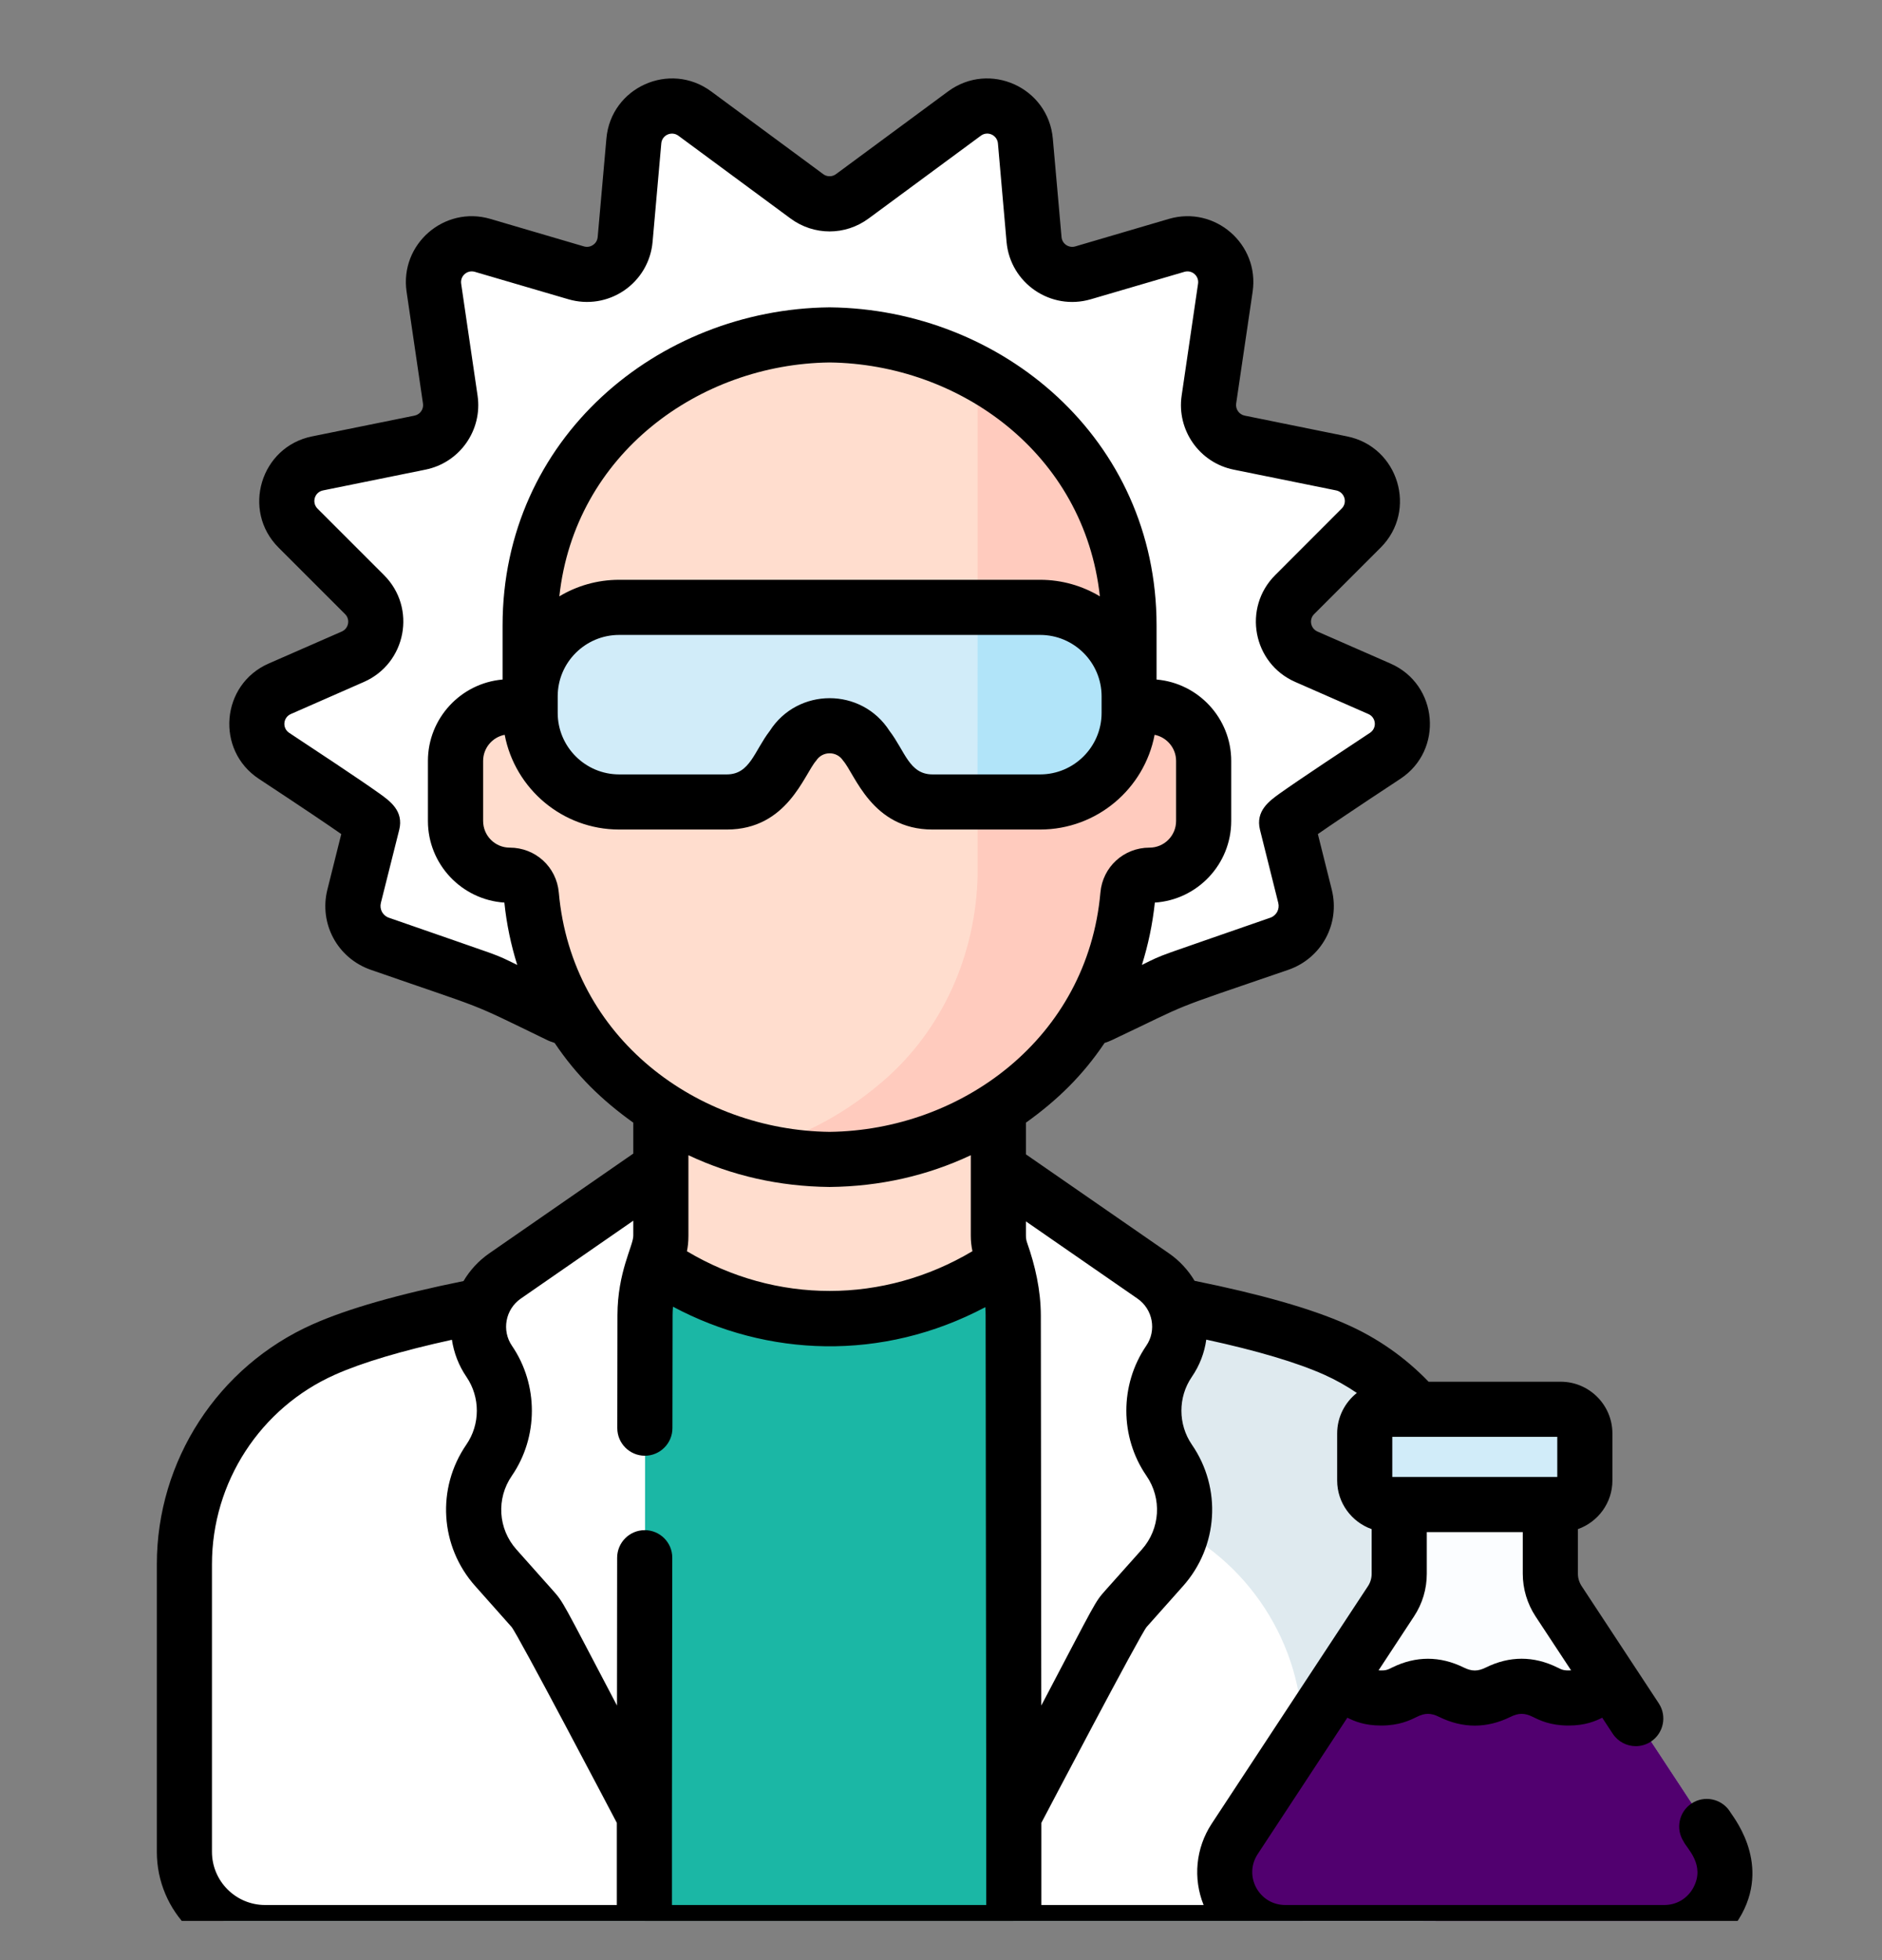 <svg width="24" height="25" viewBox="0 0 24 25" fill="none" xmlns="http://www.w3.org/2000/svg">
<rect x="0" y="0" width="24" height="25" fill="#808080" stroke="none"/>
<g clip-path="url(#clip0)">
<path d="M16.409 10.498C16.403 10.475 17.091 10.017 17.663 9.64C17.987 9.427 17.945 8.94 17.59 8.785L16.659 8.376C16.344 8.238 16.266 7.826 16.509 7.583L17.357 6.735C17.633 6.459 17.491 5.988 17.109 5.91L15.802 5.645C15.548 5.594 15.378 5.352 15.416 5.095L15.625 3.669C15.677 3.316 15.346 3.029 15.004 3.129L13.81 3.479C13.514 3.566 13.213 3.36 13.186 3.053L13.075 1.798C13.042 1.418 12.605 1.221 12.298 1.448L10.869 2.503C10.696 2.63 10.461 2.63 10.288 2.503L8.859 1.448C8.552 1.221 8.116 1.418 8.082 1.798L7.972 3.053C7.945 3.36 7.643 3.566 7.347 3.479L6.153 3.129C5.811 3.029 5.481 3.317 5.532 3.669L5.741 5.095C5.779 5.352 5.609 5.594 5.355 5.645L4.048 5.91C3.667 5.988 3.524 6.459 3.8 6.735L4.648 7.583C4.891 7.826 4.814 8.238 4.499 8.376L3.567 8.785C3.212 8.94 3.171 9.427 3.494 9.64C4.066 10.017 4.755 10.475 4.749 10.498L4.516 11.431C4.452 11.687 4.594 11.95 4.843 12.036L6.181 12.502C6.198 12.507 6.214 12.514 6.23 12.522L7.123 12.945C7.189 12.976 7.26 12.992 7.333 12.992H10.579H13.825C13.897 12.992 13.969 12.976 14.034 12.945L14.928 12.522C14.944 12.514 14.96 12.507 14.976 12.502L16.314 12.036C16.564 11.949 16.706 11.687 16.642 11.431L16.409 10.498Z" fill="white"/>
<path d="M14.921 18.477L13.269 16.372C12.962 16.332 12.732 16.071 12.732 15.761V12.944H8.428V15.761C8.428 16.071 8.198 16.332 7.891 16.372C7.584 16.412 6.239 18.477 6.239 18.477H14.921Z" fill="#FFDDCE"/>
<path d="M14.658 9.015C14.514 9.015 14.398 8.899 14.398 8.755V8.71V7.979C14.398 6.947 13.974 5.947 13.192 5.274C12.579 4.746 11.717 4.285 10.579 4.272C9.44 4.285 8.579 4.746 7.966 5.274C7.184 5.947 6.76 6.947 6.76 7.979V8.71V8.755C6.76 8.899 6.643 9.015 6.5 9.015C6.118 9.015 5.809 9.325 5.809 9.707V10.473C5.809 10.854 6.118 11.164 6.5 11.164C6.643 11.164 6.762 11.272 6.775 11.415C6.856 12.326 7.268 13.187 7.966 13.788C8.579 14.316 9.441 14.776 10.579 14.789C11.717 14.776 12.579 14.316 13.192 13.788C13.89 13.187 14.302 12.326 14.383 11.415C14.395 11.272 14.515 11.164 14.658 11.164C15.04 11.164 15.349 10.854 15.349 10.473V9.707C15.349 9.325 15.04 9.015 14.658 9.015V9.015Z" fill="#FFDDCE"/>
<path d="M14.659 9.015C14.515 9.015 14.398 8.899 14.398 8.755V8.71V7.979C14.398 6.947 13.975 5.947 13.193 5.274C12.981 5.092 12.739 4.918 12.467 4.768L12.467 11.164C12.445 12.167 12.024 13.132 11.262 13.788C10.836 14.155 10.29 14.489 9.614 14.663C9.911 14.739 10.232 14.785 10.58 14.789C11.718 14.777 12.58 14.316 13.193 13.788C13.89 13.187 14.303 12.326 14.383 11.415C14.396 11.272 14.516 11.164 14.659 11.164C15.04 11.164 15.35 10.854 15.35 10.473V9.707C15.35 9.325 15.04 9.015 14.659 9.015Z" fill="#FFCBBE"/>
<path d="M17.029 17.211C16.045 16.773 14.184 16.49 13.268 16.371C13.084 16.347 12.928 16.243 12.832 16.097C12.256 16.498 11.51 16.808 10.579 16.819C9.649 16.808 8.903 16.498 8.327 16.097C8.231 16.243 8.075 16.347 7.89 16.371C6.974 16.49 5.114 16.773 4.129 17.211C3.048 17.692 2.352 18.765 2.352 19.948V23.618C2.352 24.186 2.812 24.647 3.381 24.647H17.778C18.346 24.647 18.807 24.187 18.807 23.618V19.948C18.807 18.765 18.111 17.692 17.029 17.211Z" fill="#1BB7A5"/>
<path d="M17.029 17.211C16.045 16.773 14.184 16.49 13.268 16.371C13.133 16.354 13.014 16.293 12.922 16.205V24.647H17.778C18.346 24.647 18.807 24.186 18.807 23.618V19.948C18.807 18.765 18.11 17.692 17.029 17.211Z" fill="white"/>
<path d="M17.029 17.211C16.045 16.773 14.184 16.49 13.268 16.371C13.133 16.354 13.014 16.293 12.922 16.205V18.865C13.627 19.006 14.34 19.186 14.834 19.406C15.915 19.887 16.612 20.96 16.612 22.143V24.647H17.778C18.346 24.647 18.807 24.186 18.807 23.618V19.948C18.807 18.765 18.11 17.692 17.029 17.211V17.211Z" fill="#DFEAEF"/>
<path d="M7.89 16.372C6.974 16.491 5.114 16.773 4.129 17.211C3.048 17.693 2.352 18.765 2.352 19.949V23.619C2.352 24.187 2.812 24.648 3.381 24.648H8.225V16.217C8.134 16.299 8.019 16.355 7.89 16.372V16.372Z" fill="white"/>
<path d="M14.908 17.364C15.152 17.007 15.062 16.52 14.706 16.274L12.731 14.907V15.762C12.731 15.834 12.744 15.903 12.767 15.968C12.859 16.229 12.92 16.499 12.921 16.776L12.929 23.161L14.153 20.857C14.201 20.732 14.272 20.617 14.361 20.517L14.824 19.997C15.165 19.614 15.2 19.047 14.91 18.624C14.649 18.245 14.648 17.744 14.908 17.364V17.364Z" fill="white"/>
<path d="M8.426 15.762V14.898L6.44 16.275C6.084 16.521 5.994 17.008 6.238 17.364C6.498 17.745 6.497 18.245 6.236 18.625C5.945 19.047 5.981 19.614 6.322 19.997L6.785 20.517C6.874 20.617 6.945 20.733 6.993 20.858L8.217 23.162L8.225 16.777C8.226 16.5 8.286 16.259 8.379 15.999C8.407 15.921 8.426 15.88 8.426 15.762V15.762Z" fill="white"/>
<path d="M13.264 7.747H7.896C7.269 7.747 6.761 8.255 6.761 8.882V9.094C6.761 9.721 7.269 10.229 7.896 10.229H9.269C9.509 10.229 9.733 10.106 9.863 9.904L10.112 9.513C10.33 9.171 10.83 9.171 11.048 9.513L11.297 9.904C11.427 10.106 11.651 10.229 11.891 10.229H13.264C13.891 10.229 14.399 9.721 14.399 9.094V8.882C14.399 8.255 13.891 7.747 13.264 7.747Z" fill="#D1ECF9"/>
<path d="M19.771 20.071V18.745H17.843V20.071C17.843 20.195 17.807 20.317 17.738 20.421L15.745 23.452C15.408 23.965 15.776 24.647 16.39 24.647H21.224C21.838 24.647 22.206 23.965 21.869 23.452L19.876 20.421C19.807 20.317 19.771 20.195 19.771 20.071V20.071Z" fill="#FBFDFF"/>
<path d="M19.903 19.19H17.712C17.542 19.19 17.404 19.052 17.404 18.882V18.282C17.404 18.112 17.542 17.975 17.712 17.975H19.903C20.073 17.975 20.211 18.112 20.211 18.282V18.882C20.211 19.052 20.073 19.19 19.903 19.19Z" fill="#D1ECF9"/>
<path d="M21.224 24.647C21.838 24.647 22.206 23.965 21.869 23.452L20.59 21.508L20.59 21.508C20.291 21.508 20.301 21.655 20.002 21.655C19.703 21.655 19.703 21.508 19.404 21.508C19.106 21.508 19.106 21.655 18.807 21.655C18.508 21.655 18.508 21.508 18.209 21.508C17.911 21.508 17.911 21.655 17.612 21.655C17.313 21.655 17.323 21.508 17.024 21.508L15.745 23.452C15.408 23.965 15.776 24.647 16.39 24.647H21.224V24.647Z" fill="#51006F"/>
<path d="M17.694 24.647H21.225C21.839 24.647 22.207 23.965 21.869 23.452L20.591 21.508L20.591 21.508C20.292 21.508 20.301 21.655 20.003 21.655C19.704 21.655 19.704 21.508 19.405 21.508C19.106 21.508 19.106 21.655 18.808 21.655C18.509 21.655 18.509 21.508 18.21 21.508C17.911 21.508 17.911 21.655 17.613 21.655C17.326 21.655 17.323 21.52 17.06 21.509L18.338 23.452C18.675 23.965 18.308 24.647 17.694 24.647V24.647Z" fill="#51006F"/>
<path d="M13.264 7.747H12.467L12.466 10.229H13.264C13.891 10.229 14.399 9.721 14.399 9.094V8.882C14.399 8.255 13.891 7.747 13.264 7.747V7.747Z" fill="#B1E4F9"/>
<path d="M22.059 23.102C21.952 22.94 21.734 22.895 21.572 23.002C21.41 23.108 21.365 23.326 21.471 23.489C21.508 23.572 21.752 23.784 21.594 24.076C21.519 24.214 21.381 24.297 21.224 24.297H16.39C16.055 24.297 15.855 23.926 16.039 23.647L17.182 21.908C17.27 21.952 17.398 22.008 17.612 22.008C17.843 22.008 17.978 21.942 18.067 21.898C18.171 21.846 18.248 21.846 18.353 21.898C18.653 22.046 18.961 22.046 19.261 21.898C19.366 21.846 19.443 21.846 19.548 21.898C19.637 21.942 19.771 22.008 20.002 22.008C20.216 22.008 20.345 21.952 20.432 21.908L20.566 22.112C20.634 22.215 20.746 22.271 20.86 22.271C20.927 22.271 20.994 22.252 21.053 22.213C21.215 22.106 21.26 21.888 21.154 21.726L20.17 20.23C20.139 20.183 20.122 20.128 20.122 20.072V19.503C20.378 19.412 20.562 19.169 20.562 18.882V18.283C20.562 17.919 20.266 17.623 19.903 17.623H18.218C17.919 17.313 17.569 17.067 17.172 16.891C16.726 16.692 16.074 16.506 15.234 16.336C15.153 16.201 15.044 16.08 14.906 15.985L13.083 14.723V14.319C13.486 14.03 13.807 13.717 14.086 13.302C14.12 13.291 14.153 13.279 14.185 13.263C15.244 12.762 14.817 12.922 16.43 12.369C16.855 12.221 17.092 11.781 16.983 11.346L16.806 10.638C16.96 10.531 17.262 10.326 17.857 9.934C18.413 9.569 18.342 8.73 17.732 8.463L16.801 8.055C16.712 8.016 16.69 7.9 16.759 7.832L17.607 6.984C18.08 6.511 17.835 5.699 17.179 5.566L15.873 5.301C15.802 5.287 15.754 5.219 15.764 5.147L15.974 3.721C16.063 3.114 15.493 2.62 14.906 2.792L13.712 3.143C13.628 3.167 13.544 3.109 13.537 3.023L13.426 1.768C13.368 1.114 12.618 0.776 12.09 1.166L10.661 2.221C10.612 2.257 10.546 2.257 10.498 2.221L9.069 1.166C8.541 0.776 7.79 1.114 7.733 1.768L7.622 3.023C7.617 3.079 7.583 3.111 7.563 3.124C7.543 3.138 7.501 3.158 7.447 3.143L6.253 2.792C5.665 2.62 5.096 3.115 5.185 3.721L5.394 5.147C5.405 5.219 5.357 5.287 5.286 5.301L3.979 5.566C3.323 5.699 3.079 6.511 3.552 6.984L4.4 7.832C4.469 7.9 4.447 8.016 4.358 8.055L3.426 8.463C2.817 8.73 2.746 9.568 3.302 9.934C3.897 10.326 4.199 10.531 4.352 10.638L4.175 11.346C4.066 11.781 4.304 12.221 4.728 12.369C6.274 12.907 5.924 12.754 6.973 13.263C7.005 13.279 7.039 13.291 7.073 13.302C7.351 13.717 7.673 14.03 8.076 14.319V14.713L6.24 15.985C6.102 16.081 5.992 16.202 5.911 16.339C5.077 16.508 4.43 16.693 3.986 16.891C2.78 17.428 2 18.629 2 19.95V23.619C2 24.381 2.619 25 3.381 25H21.224C21.638 25 22.017 24.774 22.213 24.41C22.583 23.724 22.074 23.142 22.059 23.102ZM19.859 21.267C19.558 21.119 19.251 21.119 18.95 21.267C18.845 21.319 18.769 21.319 18.664 21.267C18.364 21.12 18.057 21.119 17.755 21.267C17.695 21.297 17.672 21.31 17.58 21.304L18.032 20.616C18.139 20.454 18.195 20.266 18.195 20.072V19.541H19.419V20.072C19.419 20.266 19.476 20.454 19.582 20.616L20.035 21.304C19.939 21.31 19.913 21.294 19.859 21.267ZM19.859 18.838H17.755V18.326H19.859V18.838ZM17.303 17.766C17.151 17.887 17.052 18.073 17.052 18.283V18.882C17.052 19.169 17.236 19.412 17.492 19.503V20.072C17.492 20.128 17.476 20.183 17.445 20.23L16.733 21.312C16.733 21.312 16.733 21.312 16.733 21.312L15.452 23.26C15.248 23.571 15.212 23.958 15.349 24.297H13.28V23.249C13.321 23.171 14.547 20.835 14.623 20.75L15.086 20.23C15.536 19.725 15.583 18.982 15.199 18.425C15.022 18.167 15.021 17.82 15.198 17.562C15.299 17.415 15.36 17.252 15.383 17.086C16.032 17.227 16.537 17.377 16.886 17.533C17.034 17.599 17.172 17.677 17.303 17.766ZM14.506 16.563C14.702 16.699 14.752 16.969 14.617 17.165C14.278 17.662 14.279 18.328 14.62 18.823C14.82 19.113 14.795 19.5 14.561 19.763L14.098 20.282C13.957 20.442 13.991 20.398 13.279 21.753L13.273 16.775C13.272 16.456 13.201 16.141 13.098 15.85C13.088 15.822 13.083 15.792 13.083 15.761V15.578L14.506 16.563ZM12.401 15.958C11.267 16.633 9.896 16.635 8.76 15.959C8.771 15.905 8.779 15.843 8.779 15.761V14.893C8.779 14.894 8.779 14.893 8.779 14.893V14.734C9.336 14.996 9.936 15.132 10.575 15.139H10.579C10.579 15.139 10.582 15.139 10.583 15.139C11.222 15.132 11.823 14.996 12.38 14.734V15.761C12.38 15.828 12.387 15.893 12.401 15.958ZM4.959 11.705C4.881 11.678 4.837 11.597 4.857 11.516L5.091 10.584C5.151 10.344 4.972 10.216 4.841 10.122C4.581 9.936 3.956 9.524 3.688 9.347C3.597 9.287 3.609 9.151 3.709 9.107L4.64 8.698C5.181 8.461 5.316 7.753 4.897 7.335L4.049 6.487C3.972 6.409 4.011 6.277 4.119 6.255L5.425 5.99C5.863 5.902 6.155 5.486 6.09 5.045L5.881 3.619C5.866 3.519 5.959 3.439 6.055 3.467L7.249 3.817C7.492 3.888 7.75 3.847 7.959 3.705C8.168 3.562 8.3 3.336 8.322 3.085L8.433 1.829C8.442 1.722 8.565 1.668 8.651 1.731L10.08 2.786C10.379 3.007 10.78 3.007 11.078 2.786L12.508 1.731C12.594 1.667 12.716 1.722 12.726 1.829L12.836 3.085C12.883 3.613 13.401 3.966 13.91 3.817L15.104 3.467C15.2 3.439 15.293 3.519 15.278 3.619L15.069 5.045C15.004 5.486 15.296 5.902 15.733 5.99L17.04 6.255C17.146 6.277 17.188 6.409 17.109 6.487L16.262 7.335C15.844 7.752 15.976 8.461 16.518 8.698L17.45 9.107C17.55 9.151 17.562 9.287 17.47 9.347C17.202 9.524 16.578 9.936 16.317 10.122C16.187 10.216 16.008 10.344 16.068 10.584L16.301 11.516C16.321 11.597 16.277 11.678 16.199 11.705C14.707 12.226 14.868 12.155 14.562 12.307C14.642 12.051 14.698 11.786 14.727 11.512C15.27 11.476 15.701 11.023 15.701 10.471V9.705C15.701 9.161 15.282 8.713 14.749 8.667V7.978C14.749 5.595 12.774 3.944 10.583 3.92C10.581 3.92 10.578 3.92 10.575 3.92C8.391 3.944 6.409 5.589 6.409 7.978V8.667C5.877 8.713 5.457 9.161 5.457 9.705V10.471C5.457 11.023 5.888 11.476 6.432 11.512C6.46 11.786 6.516 12.051 6.596 12.307C6.264 12.146 6.503 12.244 4.959 11.705ZM7.112 8.881C7.112 8.449 7.464 8.098 7.896 8.098H13.264C13.696 8.098 14.048 8.449 14.048 8.881V9.093C14.048 9.525 13.696 9.877 13.264 9.877H11.891C11.595 9.877 11.54 9.579 11.344 9.323C10.987 8.765 10.172 8.766 9.816 9.323C9.619 9.579 9.564 9.877 9.269 9.877H7.896C7.464 9.877 7.112 9.525 7.112 9.093L7.112 8.881ZM7.133 7.606C7.33 5.787 8.923 4.643 10.579 4.623C12.232 4.643 13.827 5.78 14.026 7.606C13.803 7.472 13.542 7.395 13.264 7.395H7.896C7.617 7.395 7.356 7.472 7.133 7.606ZM7.126 11.383C7.097 11.057 6.828 10.811 6.5 10.811C6.313 10.811 6.161 10.659 6.161 10.471V9.705C6.161 9.54 6.279 9.402 6.436 9.372C6.567 10.059 7.171 10.58 7.896 10.58H9.269C10.041 10.58 10.255 9.875 10.408 9.702C10.488 9.577 10.671 9.576 10.752 9.702C10.903 9.873 11.117 10.58 11.891 10.58H13.264C13.989 10.58 14.593 10.059 14.724 9.372C14.88 9.403 14.998 9.541 14.998 9.705V10.471C14.998 10.659 14.846 10.811 14.659 10.811C14.331 10.811 14.062 11.057 14.033 11.383C13.869 13.239 12.263 14.416 10.579 14.436C8.903 14.416 7.291 13.25 7.126 11.383ZM6.641 16.563L8.076 15.569V15.761C8.076 15.888 7.875 16.224 7.874 16.775L7.872 18.215C7.872 18.409 8.029 18.566 8.223 18.567C8.417 18.567 8.575 18.409 8.575 18.215L8.577 16.776C8.577 16.739 8.579 16.702 8.582 16.666C9.781 17.306 11.246 17.37 12.565 16.672C12.568 16.707 12.569 16.742 12.569 16.776L12.577 23.161V24.297H8.569V23.161L8.573 19.868C8.574 19.674 8.416 19.516 8.222 19.516C8.222 19.516 8.222 19.516 8.222 19.516C8.028 19.516 7.871 19.673 7.87 19.867L7.868 21.753C7.162 20.41 7.191 20.443 7.048 20.282L6.586 19.763C6.351 19.5 6.327 19.113 6.527 18.823C6.867 18.328 6.868 17.662 6.529 17.165C6.395 16.969 6.445 16.699 6.641 16.563ZM2.703 23.619V19.95C2.703 18.906 3.319 17.957 4.272 17.533C4.62 17.378 5.12 17.229 5.763 17.088C5.788 17.253 5.849 17.416 5.949 17.562C6.125 17.82 6.125 18.167 5.947 18.425C5.564 18.982 5.61 19.725 6.061 20.23L6.523 20.75C6.599 20.835 7.819 23.16 7.866 23.249V24.297H3.381C3.007 24.297 2.703 23.993 2.703 23.619Z" fill="black"/>
</g>
<defs>
<clipPath id="clip0">
<rect width="24" height="24" fill="white" transform="translate(0 0.5)"/>
</clipPath>
</defs>
</svg>
